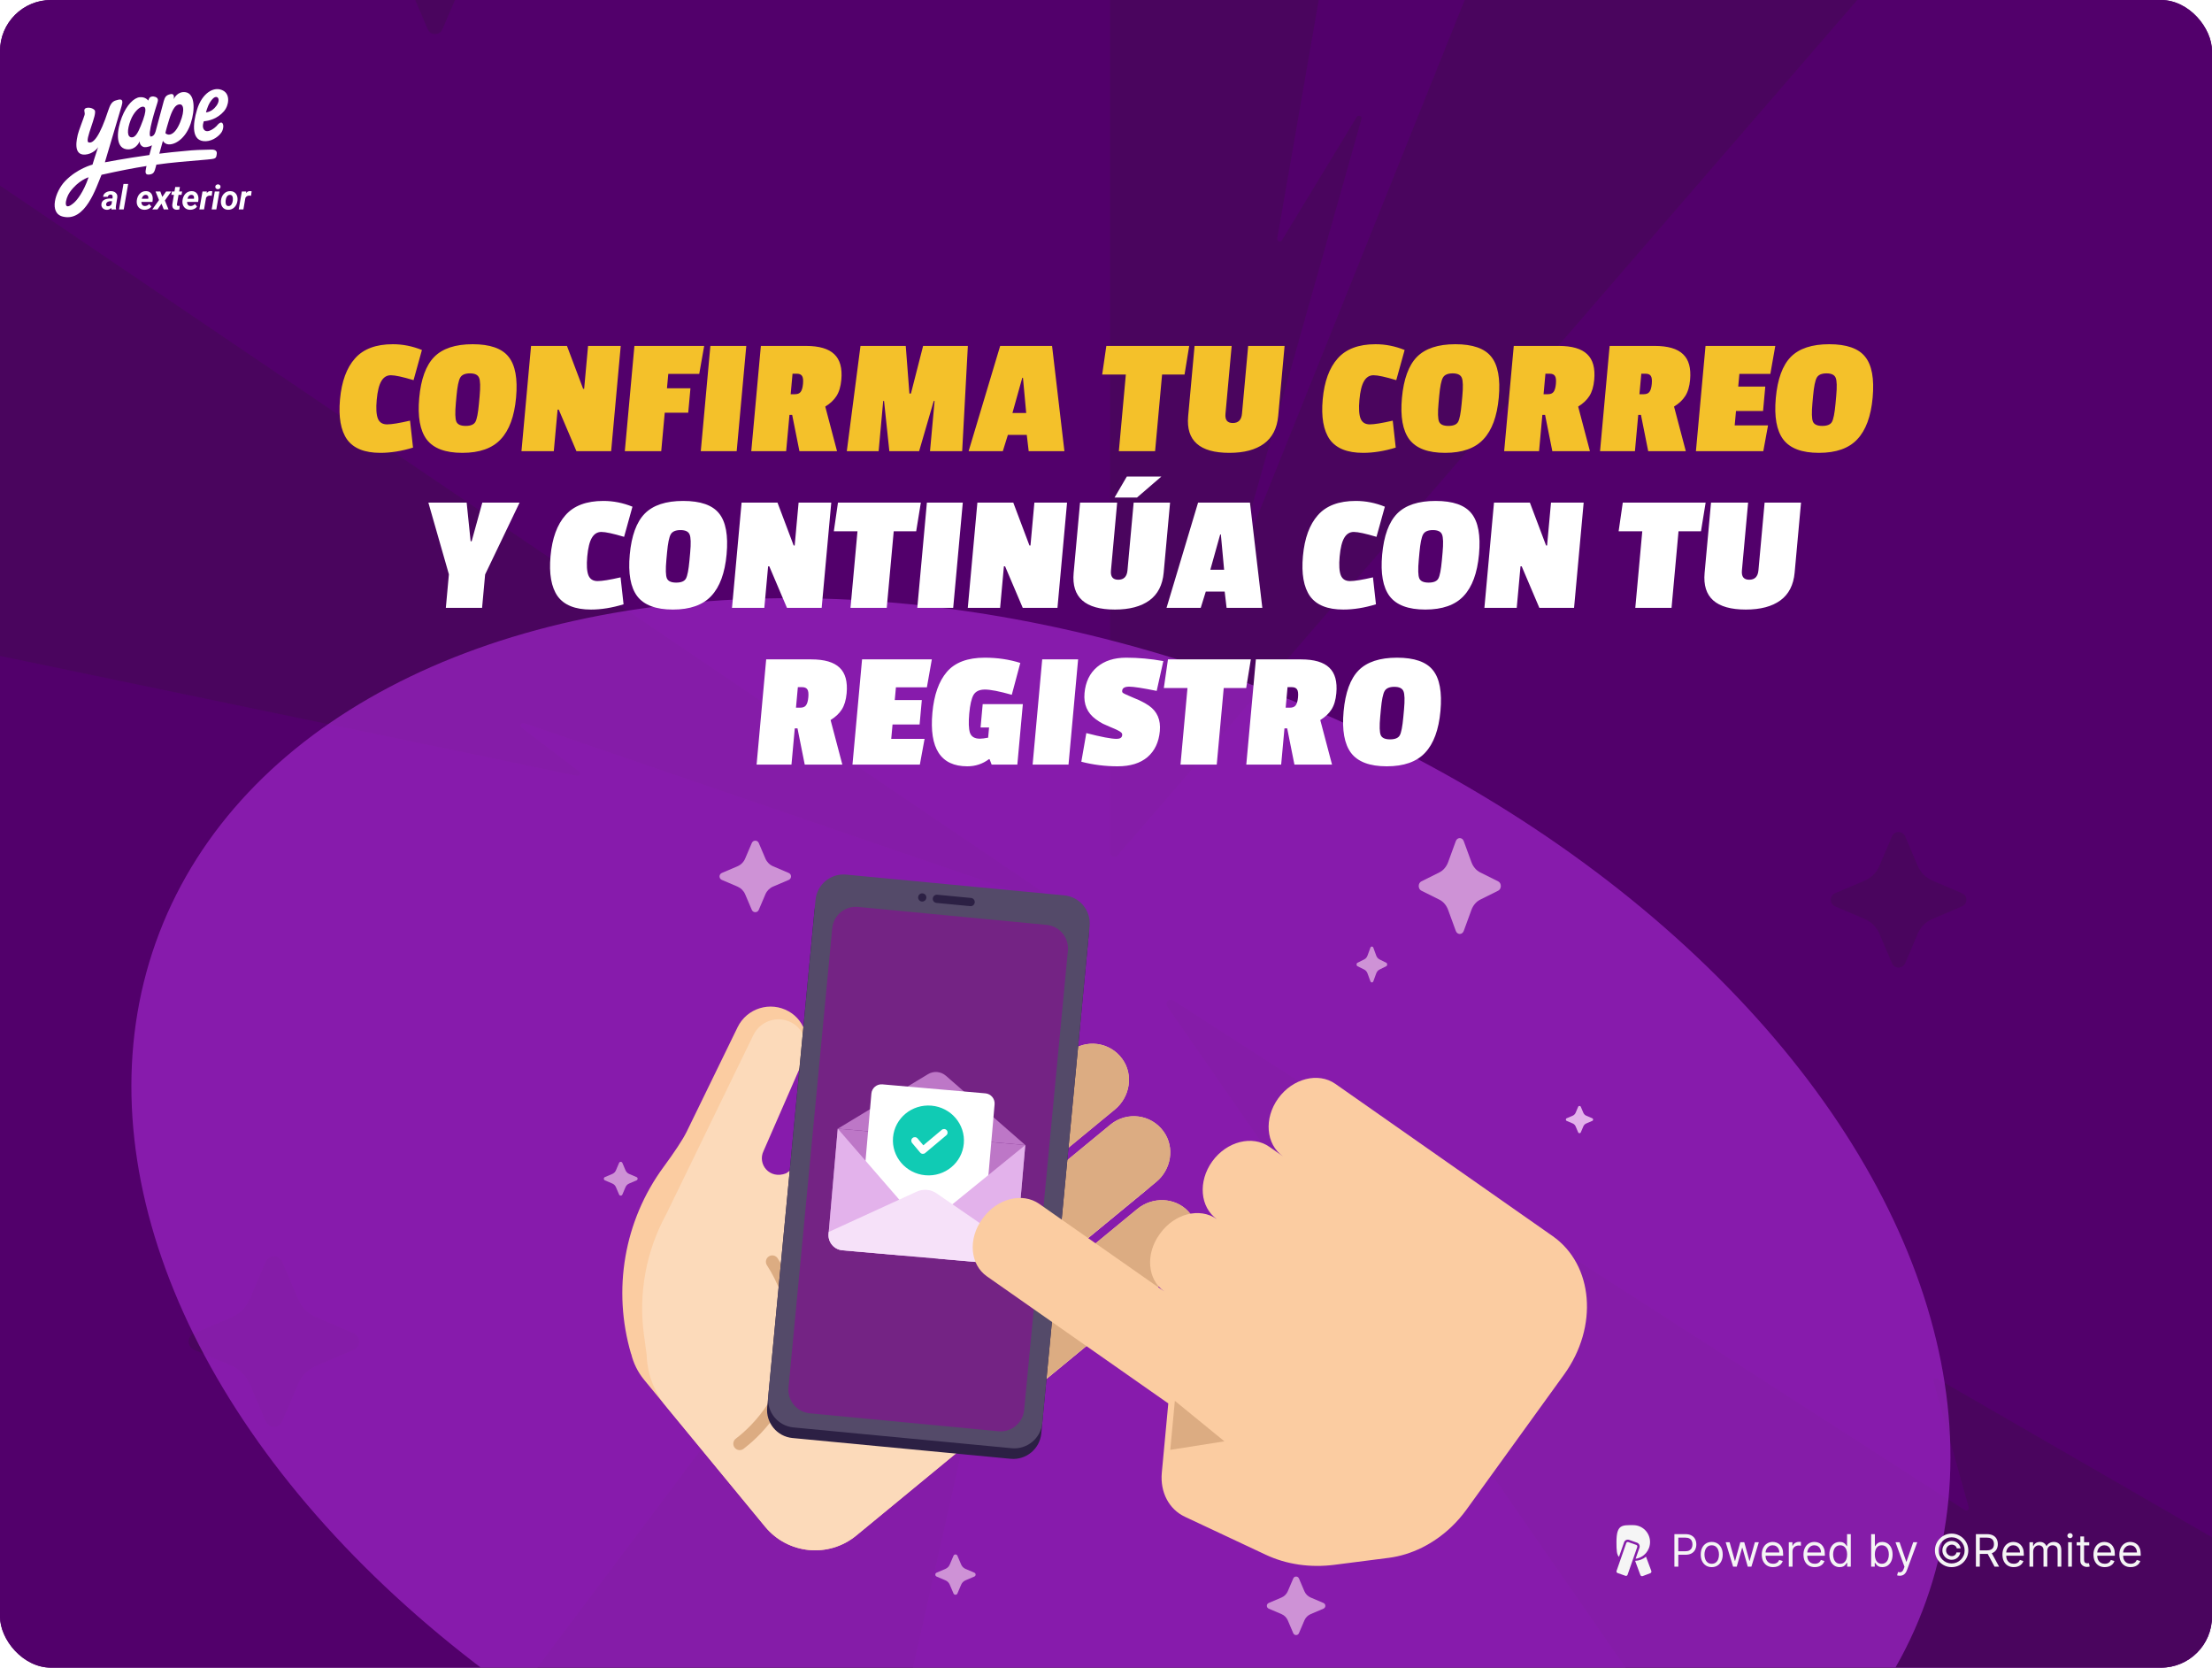 <svg width="520" height="392" viewBox="0 0 520 392" fill="none" xmlns="http://www.w3.org/2000/svg">
<g clip-path="url(#clip0_1097_29179)">
<rect width="520" height="392" rx="12" fill="#52006B"/>
<g clip-path="url(#clip1_1097_29179)">
<rect width="520" height="520" transform="translate(0 -64)" fill="#52006B"/>
<g opacity="0.4">
<path fill-rule="evenodd" clip-rule="evenodd" d="M107.349 -18.6C108.082 -16.89 109.452 -15.528 111.168 -14.799C113.357 -13.869 116.486 -12.539 118.981 -11.479C120.506 -10.831 120.503 -8.683 118.981 -8.034L111.168 -4.714C109.45 -3.985 108.082 -2.624 107.349 -0.913C106.416 1.267 105.079 4.381 104.014 6.865C103.363 8.383 101.205 8.383 100.554 6.865C99.489 4.381 98.153 1.267 97.219 -0.913C96.487 -2.624 95.116 -3.985 93.4 -4.714C91.211 -5.644 88.082 -6.974 85.587 -8.034C84.062 -8.683 84.062 -10.831 85.587 -11.479C88.082 -12.539 91.211 -13.869 93.4 -14.799C95.118 -15.528 96.487 -16.892 97.219 -18.6C98.153 -20.78 99.489 -23.894 100.554 -26.378C101.205 -27.896 103.363 -27.896 104.014 -26.378C105.079 -23.894 106.416 -20.78 107.349 -18.6Z" fill="#3F0D4A"/>
<path fill-rule="evenodd" clip-rule="evenodd" d="M450.844 203.571C451.498 205.106 452.723 206.328 454.255 206.982C456.211 207.816 459.005 209.01 461.234 209.96C462.596 210.542 462.593 212.47 461.234 213.051L454.255 216.03C452.72 216.684 451.498 217.906 450.844 219.441C450.01 221.396 448.816 224.19 447.865 226.419C447.284 227.781 445.356 227.781 444.775 226.419C443.824 224.19 442.63 221.396 441.796 219.441C441.142 217.906 439.917 216.684 438.385 216.03C436.429 215.196 433.635 214.002 431.406 213.051C430.044 212.47 430.044 210.542 431.406 209.96C433.635 209.01 436.429 207.816 438.385 206.982C439.92 206.328 441.142 205.103 441.796 203.571C442.63 201.615 443.824 198.821 444.775 196.593C445.356 195.231 447.284 195.231 447.865 196.593C448.816 198.821 450.01 201.615 450.844 203.571Z" fill="#3F0D4A"/>
<path fill-rule="evenodd" clip-rule="evenodd" d="M70.088 305.357C70.911 307.288 72.451 308.825 74.379 309.648C76.839 310.697 80.355 312.199 83.159 313.395C84.872 314.127 84.869 316.552 83.159 317.284L74.379 321.031C72.448 321.854 70.911 323.391 70.088 325.322C69.039 327.782 67.537 331.297 66.341 334.101C65.609 335.815 63.184 335.815 62.452 334.101C61.256 331.297 59.754 327.782 58.704 325.322C57.882 323.391 56.341 321.854 54.413 321.031C51.953 319.982 48.438 318.48 45.634 317.284C43.92 316.552 43.92 314.127 45.634 313.395C48.438 312.199 51.953 310.697 54.413 309.648C56.344 308.825 57.882 307.285 58.704 305.357C59.754 302.897 61.256 299.382 62.452 296.578C63.184 294.864 65.609 294.864 66.341 296.578C67.537 299.382 69.039 302.897 70.088 305.357Z" fill="#3F0D4A"/>
<path fill-rule="evenodd" clip-rule="evenodd" d="M190.67 84.788C190.944 85.428 191.456 85.937 192.097 86.209C192.916 86.557 194.085 87.054 195.017 87.45C195.587 87.692 195.586 88.495 195.017 88.737L192.097 89.978C191.455 90.251 190.944 90.76 190.67 91.399C190.321 92.213 189.822 93.377 189.424 94.306C189.18 94.873 188.374 94.873 188.13 94.306C187.733 93.377 187.233 92.213 186.884 91.399C186.61 90.76 186.098 90.251 185.457 89.978C184.639 89.631 183.469 89.134 182.537 88.737C181.967 88.495 181.967 87.692 182.537 87.45C183.469 87.054 184.639 86.557 185.457 86.209C186.099 85.937 186.61 85.427 186.884 84.788C187.233 83.974 187.733 82.81 188.13 81.882C188.374 81.314 189.18 81.314 189.424 81.882C189.822 82.81 190.321 83.974 190.67 84.788Z" fill="#3F0D4A"/>
<path fill-rule="evenodd" clip-rule="evenodd" d="M310.952 358.765C311.226 359.404 311.738 359.913 312.38 360.185C313.198 360.533 314.367 361.03 315.3 361.426C315.87 361.668 315.869 362.471 315.3 362.714L312.38 363.954C311.737 364.227 311.226 364.736 310.952 365.375C310.603 366.19 310.104 367.353 309.706 368.282C309.463 368.849 308.656 368.849 308.413 368.282C308.015 367.353 307.515 366.19 307.166 365.375C306.893 364.736 306.38 364.227 305.739 363.954C304.921 363.607 303.752 363.11 302.819 362.714C302.249 362.471 302.249 361.668 302.819 361.426C303.752 361.03 304.921 360.533 305.739 360.185C306.381 359.913 306.893 359.403 307.166 358.765C307.515 357.95 308.015 356.786 308.413 355.858C308.656 355.291 309.463 355.291 309.706 355.858C310.104 356.786 310.603 357.95 310.952 358.765Z" fill="#3F0D4A"/>
<path d="M28.245 522.486L249.548 227.933C250.215 227.064 251.59 227.691 251.347 228.762L185.091 523.315C184.99 523.779 184.566 524.103 184.101 524.103H29.053C28.225 524.103 27.739 523.153 28.245 522.466V522.486Z" fill="#3F0D4A"/>
<path d="M260.968 -86.63V200.384C260.968 201.313 262.14 201.758 262.746 201.051L511.518 -86.63H379.108L293.328 126.993C293.045 127.701 291.973 127.337 292.175 126.609L320.048 27.994C320.25 27.306 319.32 26.902 318.936 27.509L301.372 56.453C301.028 57.019 300.139 56.695 300.26 56.028L325.081 -86.63H260.968Z" fill="#3F0D4A"/>
<path d="M-17.333 31.874L245.183 209.681C246.153 210.348 245.405 211.864 244.294 211.48L123.182 169.984C122.535 169.762 122.071 170.631 122.616 171.035L136.118 181.303C136.623 181.687 136.259 182.516 135.633 182.374L-17.333 150.581V31.874Z" fill="#3F0D4A"/>
<path d="M274.389 236.584L429.76 460.677H537.815V371.642L455.41 324.062C454.945 323.8 454.379 324.224 454.52 324.75L462.807 354.3C462.949 354.846 462.363 355.27 461.898 354.967L275.764 235.129C274.834 234.522 273.763 235.654 274.389 236.564V236.584Z" fill="#3F0D4A"/>
</g>
</g>
<g style="mix-blend-mode:screen" opacity="0.7" filter="url(#filter0_f_1097_29179)">
<ellipse cx="244.702" cy="298.915" rx="222.028" ry="146.56" transform="rotate(21.03 244.702 298.915)" fill="#9E26C8"/>
</g>
<g filter="url(#filter1_d_1097_29179)">
<path d="M88.558 89.806C88.374 91.824 88.467 93.298 88.835 94.228C89.206 95.131 89.925 95.582 90.992 95.582C92.058 95.582 93.859 95.29 96.392 94.706L97.094 101.04C94.406 101.863 91.848 102.274 89.422 102.274C85.715 102.274 83.104 101.225 81.589 99.127C80.102 97.003 79.549 93.856 79.929 89.687C80.312 85.491 81.484 82.291 83.445 80.087C85.408 77.856 88.377 76.74 92.35 76.74C94.67 76.74 96.949 77.192 99.186 78.095L97.22 85.185C94.65 84.415 92.872 84.03 91.885 84.03C90.925 84.03 90.176 84.495 89.638 85.424C89.102 86.327 88.743 87.788 88.558 89.806ZM98.552 89.368C98.957 84.933 100.13 81.72 102.071 79.728C104.039 77.736 107.05 76.74 111.104 76.74C115.184 76.74 118.001 77.723 119.555 79.688C121.136 81.653 121.724 84.853 121.319 89.288C120.918 93.697 119.713 96.963 117.706 99.088C115.726 101.212 112.722 102.274 108.695 102.274C104.695 102.274 101.898 101.225 100.302 99.127C98.734 97.029 98.15 93.776 98.552 89.368ZM112.624 84.628C112.341 83.937 111.626 83.592 110.479 83.592C109.332 83.592 108.569 83.924 108.188 84.588C107.808 85.252 107.518 86.672 107.319 88.85L107.16 90.603C106.956 92.834 106.998 94.281 107.284 94.945C107.57 95.609 108.3 95.941 109.473 95.941C110.646 95.941 111.409 95.622 111.76 94.985C112.112 94.347 112.388 92.927 112.589 90.722L112.756 88.89C112.954 86.712 112.911 85.291 112.624 84.628ZM143.667 101.876H135.507L131.357 92.117H131.077L130.187 101.876H122.587L124.842 77.139H133.282L137.083 87.217H137.323L138.242 77.139H145.922L143.667 101.876ZM164.38 83.711H157.1L156.791 87.097H162.311L161.788 92.834H156.268L155.444 101.876H146.884L149.139 77.139H165.539L164.38 83.711ZM173.181 101.876H164.741L166.996 77.139H175.436L173.181 101.876ZM197.779 85.106C197.634 86.699 197.251 87.974 196.631 88.93C196.039 89.859 195.164 90.683 194.005 91.4L196.77 101.876H187.93L186.227 93.351H185.587L184.81 101.876H176.61L178.866 77.139H189.466C192.559 77.139 194.78 77.789 196.128 79.091C197.478 80.365 198.029 82.37 197.779 85.106ZM186.871 88.492C187.484 88.492 187.926 88.319 188.198 87.974C188.498 87.602 188.69 86.965 188.772 86.062C188.854 85.159 188.778 84.535 188.543 84.189C188.308 83.844 187.91 83.672 187.35 83.672H186.31L185.871 88.492H186.871ZM226.189 101.876H218.629L219.704 90.085H219.504L216.069 101.876H209.069L207.824 90.085H207.624L206.549 101.876H199.069L202.285 77.139H212.925L213.784 88.332H214.144L217.005 77.139H227.525L226.189 101.876ZM250.225 101.876H241.825L241.374 98.052H236.934L235.745 101.876H227.705L235.121 77.139H247.321L250.225 101.876ZM241.243 92.913L240.478 84.628H240.318L238.003 92.913H241.243ZM278.463 83.871H273.183L271.542 101.876H263.022L264.663 83.871H259.103L260.077 77.139H279.557L278.463 83.871ZM288.084 93.112C287.953 94.546 288.528 95.263 289.808 95.263C291.115 95.263 291.835 94.533 291.968 93.073L293.421 77.139H301.981L300.481 93.59C300.214 96.512 299.096 98.689 297.125 100.123C295.154 101.557 292.449 102.274 289.009 102.274C282.022 102.274 278.79 99.406 279.313 93.67L280.821 77.139H289.541L288.084 93.112ZM319.574 89.806C319.39 91.824 319.482 93.298 319.851 94.228C320.222 95.131 320.941 95.582 322.007 95.582C323.074 95.582 324.874 95.29 327.407 94.706L328.11 101.04C325.421 101.863 322.864 102.274 320.437 102.274C316.731 102.274 314.12 101.225 312.604 99.127C311.118 97.003 310.565 93.856 310.945 89.687C311.328 85.491 312.499 82.291 314.46 80.087C316.424 77.856 319.392 76.74 323.366 76.74C325.686 76.74 327.964 77.192 330.202 78.095L328.235 85.185C325.666 84.415 323.887 84.03 322.901 84.03C321.941 84.03 321.192 84.495 320.654 85.424C320.118 86.327 319.758 87.788 319.574 89.806ZM329.568 89.368C329.972 84.933 331.145 81.72 333.087 79.728C335.055 77.736 338.066 76.74 342.119 76.74C346.199 76.74 349.016 77.723 350.57 79.688C352.151 81.653 352.739 84.853 352.335 89.288C351.933 93.697 350.729 96.963 348.722 99.088C346.741 101.212 343.738 102.274 339.711 102.274C335.711 102.274 332.913 101.225 331.318 99.127C329.749 97.029 329.166 93.776 329.568 89.368ZM343.64 84.628C343.356 83.937 342.641 83.592 341.495 83.592C340.348 83.592 339.584 83.924 339.204 84.588C338.823 85.252 338.534 86.672 338.335 88.85L338.175 90.603C337.972 92.834 338.013 94.281 338.299 94.945C338.585 95.609 339.315 95.941 340.489 95.941C341.662 95.941 342.424 95.622 342.776 94.985C343.127 94.347 343.403 92.927 343.604 90.722L343.771 88.89C343.97 86.712 343.926 85.291 343.64 84.628ZM374.771 85.106C374.626 86.699 374.243 87.974 373.623 88.93C373.031 89.859 372.156 90.683 370.998 91.4L373.762 101.876H364.922L363.22 93.351H362.58L361.802 101.876H353.602L355.858 77.139H366.458C369.551 77.139 371.772 77.789 373.12 79.091C374.47 80.365 375.021 82.37 374.771 85.106ZM363.863 88.492C364.476 88.492 364.918 88.319 365.19 87.974C365.491 87.602 365.682 86.965 365.764 86.062C365.847 85.159 365.77 84.535 365.535 84.189C365.3 83.844 364.902 83.672 364.342 83.672H363.302L362.863 88.492H363.863ZM397.311 85.106C397.165 86.699 396.782 87.974 396.162 88.93C395.57 89.859 394.695 90.683 393.537 91.4L396.301 101.876H387.461L385.759 93.351H385.119L384.341 101.876H376.141L378.397 77.139H388.997C392.09 77.139 394.311 77.789 395.659 79.091C397.009 80.365 397.56 82.37 397.311 85.106ZM386.402 88.492C387.015 88.492 387.458 88.319 387.729 87.974C388.03 87.602 388.221 86.965 388.303 86.062C388.386 85.159 388.309 84.535 388.074 84.189C387.839 83.844 387.441 83.672 386.881 83.672H385.841L385.402 88.492H386.402ZM414.52 101.876H398.68L400.936 77.139H417.336L416.177 83.711H408.897L408.624 86.699H414.984L414.461 92.435H408.101L407.793 95.821H415.633L414.52 101.876ZM417.458 89.368C417.863 84.933 419.036 81.72 420.977 79.728C422.946 77.736 425.957 76.74 430.01 76.74C434.09 76.74 436.907 77.723 438.461 79.688C440.042 81.653 440.63 84.853 440.226 89.288C439.824 93.697 438.619 96.963 436.612 99.088C434.632 101.212 431.628 102.274 427.602 102.274C423.602 102.274 420.804 101.225 419.209 99.127C417.64 97.029 417.056 93.776 417.458 89.368ZM431.531 84.628C431.247 83.937 430.532 83.592 429.385 83.592C428.238 83.592 427.475 83.924 427.094 84.588C426.714 85.252 426.424 86.672 426.226 88.85L426.066 90.603C425.862 92.834 425.904 94.281 426.19 94.945C426.476 95.609 427.206 95.941 428.379 95.941C429.552 95.941 430.315 95.622 430.666 94.985C431.018 94.347 431.294 92.927 431.495 90.722L431.662 88.89C431.861 86.712 431.817 85.291 431.531 84.628Z" fill="#F4C12A"/>
</g>
<g filter="url(#filter2_d_1097_29179)">
<path d="M122.143 113.986L114.043 130.876L113.328 138.723H104.808L105.527 130.836L100.703 113.986H109.703L110.635 123.068H110.875L113.383 113.986H122.143ZM138.051 126.653C137.867 128.672 137.959 130.145 138.328 131.075C138.699 131.978 139.417 132.429 140.484 132.429C141.551 132.429 143.351 132.137 145.884 131.553L146.586 137.887C143.898 138.71 141.34 139.122 138.914 139.122C135.207 139.122 132.596 138.073 131.081 135.975C129.594 133.85 129.041 130.703 129.422 126.534C129.804 122.338 130.976 119.138 132.937 116.934C134.9 114.703 137.869 113.588 141.842 113.588C144.162 113.588 146.441 114.039 148.679 114.942L146.712 122.032C144.142 121.262 142.364 120.877 141.377 120.877C140.417 120.877 139.668 121.342 139.13 122.271C138.595 123.174 138.235 124.635 138.051 126.653ZM148.044 126.215C148.449 121.78 149.622 118.567 151.563 116.575C153.532 114.583 156.542 113.588 160.596 113.588C164.676 113.588 167.493 114.57 169.047 116.535C170.628 118.5 171.216 121.701 170.812 126.135C170.41 130.544 169.205 133.81 167.198 135.935C165.218 138.059 162.214 139.122 158.188 139.122C154.188 139.122 151.39 138.073 149.794 135.975C148.226 133.877 147.642 130.623 148.044 126.215ZM162.117 121.475C161.833 120.784 161.118 120.439 159.971 120.439C158.824 120.439 158.061 120.771 157.68 121.435C157.3 122.099 157.01 123.52 156.812 125.697L156.652 127.45C156.448 129.681 156.49 131.128 156.776 131.792C157.062 132.456 157.792 132.788 158.965 132.788C160.138 132.788 160.901 132.469 161.252 131.832C161.604 131.194 161.88 129.774 162.081 127.569L162.248 125.737C162.447 123.559 162.403 122.139 162.117 121.475ZM193.159 138.723H184.999L180.849 128.964H180.569L179.679 138.723H172.079L174.335 113.986H182.775L186.576 124.064H186.816L187.735 113.986H195.415L193.159 138.723ZM215.378 120.718H210.098L208.456 138.723H199.936L201.578 120.718H196.018L196.991 113.986H216.471L215.378 120.718ZM224.079 138.723H215.639L217.895 113.986H226.335L224.079 138.723ZM248.589 138.723H240.429L236.278 128.964H235.998L235.109 138.723H227.509L229.764 113.986H238.204L242.005 124.064H242.245L243.164 113.986H250.844L248.589 138.723ZM261.165 129.96C261.034 131.394 261.608 132.111 262.888 132.111C264.195 132.111 264.915 131.38 265.048 129.92L266.501 113.986H275.061L273.561 130.438C273.295 133.359 272.176 135.536 270.205 136.97C268.234 138.405 265.529 139.122 262.089 139.122C255.102 139.122 251.871 136.253 252.394 130.517L253.901 113.986H262.621L261.165 129.96ZM273.02 107.851L267.29 112.791H262.01L264.9 107.851H273.02ZM296.749 138.723H288.349L287.898 134.899H283.458L282.269 138.723H274.229L281.645 113.986H293.845L296.749 138.723ZM287.766 129.76L287.002 121.475H286.842L284.526 129.76H287.766ZM314.926 126.653C314.742 128.672 314.834 130.145 315.203 131.075C315.574 131.978 316.292 132.429 317.359 132.429C318.426 132.429 320.226 132.137 322.759 131.553L323.461 137.887C320.773 138.71 318.215 139.122 315.789 139.122C312.082 139.122 309.471 138.073 307.956 135.975C306.469 133.85 305.916 130.703 306.297 126.534C306.679 122.338 307.851 119.138 309.812 116.934C311.775 114.703 314.744 113.588 318.717 113.588C321.037 113.588 323.316 114.039 325.554 114.942L323.587 122.032C321.017 121.262 319.239 120.877 318.252 120.877C317.292 120.877 316.543 121.342 316.005 122.271C315.47 123.174 315.11 124.635 314.926 126.653ZM324.919 126.215C325.324 121.78 326.497 118.567 328.438 116.575C330.407 114.583 333.417 113.588 337.471 113.588C341.551 113.588 344.368 114.57 345.922 116.535C347.503 118.5 348.091 121.701 347.687 126.135C347.285 130.544 346.08 133.81 344.073 135.935C342.093 138.059 339.089 139.122 335.063 139.122C331.063 139.122 328.265 138.073 326.669 135.975C325.101 133.877 324.517 130.623 324.919 126.215ZM338.992 121.475C338.708 120.784 337.993 120.439 336.846 120.439C335.699 120.439 334.936 120.771 334.555 121.435C334.175 122.099 333.885 123.52 333.687 125.697L333.527 127.45C333.323 129.681 333.365 131.128 333.651 131.792C333.937 132.456 334.667 132.788 335.84 132.788C337.013 132.788 337.776 132.469 338.127 131.832C338.479 131.194 338.755 129.774 338.956 127.569L339.123 125.737C339.322 123.559 339.278 122.139 338.992 121.475ZM370.034 138.723H361.874L357.724 128.964H357.444L356.554 138.723H348.954L351.21 113.986H359.65L363.451 124.064H363.691L364.61 113.986H372.29L370.034 138.723ZM399.87 120.718H394.59L392.948 138.723H384.428L386.07 120.718H380.51L381.484 113.986H400.964L399.87 120.718ZM409.49 129.96C409.36 131.394 409.934 132.111 411.214 132.111C412.521 132.111 413.241 131.38 413.374 129.92L414.827 113.986H423.387L421.887 130.438C421.621 133.359 420.502 135.536 418.531 136.97C416.56 138.405 413.855 139.122 410.415 139.122C403.428 139.122 400.197 136.253 400.72 130.517L402.227 113.986H410.947L409.49 129.96ZM199.029 158.8C198.884 160.393 198.501 161.668 197.88 162.624C197.289 163.554 196.414 164.377 195.255 165.094L198.02 175.57H189.18L187.477 167.046H186.837L186.06 175.57H177.86L180.115 150.833H190.715C193.809 150.833 196.029 151.484 197.377 152.785C198.728 154.06 199.278 156.065 199.029 158.8ZM188.12 162.186C188.733 162.186 189.176 162.013 189.447 161.668C189.748 161.296 189.939 160.659 190.022 159.756C190.104 158.853 190.028 158.229 189.792 157.884C189.557 157.539 189.16 157.366 188.6 157.366H187.56L187.12 162.186H188.12ZM216.239 175.57H200.399L202.654 150.833H219.054L217.895 157.406H210.615L210.343 160.393H216.703L216.18 166.13H209.82L209.511 169.515H217.351L216.239 175.57ZM230.352 169.476C230.832 169.476 231.479 169.396 232.294 169.237L232.512 166.847H230.512L231.013 161.349H240.453L239.156 175.57H233.116L232.632 174.296H232.472C230.984 175.411 229.293 175.969 227.4 175.969C221.16 175.969 218.422 171.773 219.188 163.381C219.57 159.185 220.702 155.985 222.583 153.781C224.493 151.55 227.462 150.435 231.488 150.435C234.475 150.435 237.264 150.846 239.856 151.67L237.853 159.158C234.941 158.335 232.832 157.924 231.525 157.924C230.245 157.924 229.353 158.348 228.849 159.198C228.372 160.048 228.04 161.495 227.853 163.54C227.667 165.585 227.717 167.086 228.003 168.042C228.316 168.998 229.099 169.476 230.352 169.476ZM251.188 175.57H242.748L245.004 150.833H253.444L251.188 175.57ZM254.95 158.76C255.19 156.131 256.176 154.086 257.91 152.626C259.643 151.165 261.923 150.435 264.749 150.435C267.603 150.435 270.512 150.7 273.477 151.231L271.918 158.242C268.645 157.578 266.488 157.246 265.448 157.246C264.408 157.246 263.859 157.565 263.801 158.202C263.779 158.441 263.844 158.614 263.994 158.72C264.147 158.8 264.261 158.866 264.336 158.919C264.411 158.973 264.552 159.039 264.758 159.119C264.99 159.198 265.17 159.278 265.296 159.358C265.451 159.411 265.913 159.61 266.681 159.955C267.479 160.274 268.068 160.539 268.449 160.752C268.858 160.938 269.403 161.256 270.081 161.708C272.038 163.062 272.896 165.054 272.657 167.683C272.417 170.312 271.444 172.357 269.737 173.818C268.033 175.252 265.701 175.969 262.741 175.969C259.808 175.969 256.961 175.61 254.199 174.893L255.373 168.161C258.864 169.064 261.236 169.515 262.49 169.515C263.316 169.515 263.756 169.223 263.809 168.639C263.834 168.374 263.746 168.161 263.548 168.002C263.375 167.842 263.098 167.67 262.715 167.484C262.358 167.298 261.82 167.059 261.1 166.767C260.383 166.448 259.78 166.183 259.293 165.97C258.808 165.731 258.241 165.373 257.591 164.895C255.591 163.434 254.711 161.389 254.95 158.76ZM292.955 157.565H287.675L286.033 175.57H277.513L279.155 157.565H273.595L274.569 150.833H294.049L292.955 157.565ZM314.146 158.8C314.001 160.393 313.618 161.668 312.997 162.624C312.406 163.554 311.531 164.377 310.372 165.094L313.137 175.57H304.297L302.594 167.046H301.954L301.177 175.57H292.977L295.232 150.833H305.832C308.926 150.833 311.146 151.484 312.494 152.785C313.845 154.06 314.395 156.065 314.146 158.8ZM303.237 162.186C303.851 162.186 304.293 162.013 304.565 161.668C304.865 161.296 305.057 160.659 305.139 159.756C305.221 158.853 305.145 158.229 304.91 157.884C304.674 157.539 304.277 157.366 303.717 157.366H302.677L302.237 162.186H303.237ZM315.856 163.062C316.261 158.627 317.434 155.414 319.375 153.422C321.344 151.431 324.355 150.435 328.408 150.435C332.488 150.435 335.305 151.417 336.859 153.382C338.44 155.348 339.028 158.548 338.624 162.983C338.222 167.391 337.017 170.657 335.01 172.782C333.03 174.906 330.026 175.969 326 175.969C322 175.969 319.202 174.92 317.607 172.822C316.038 170.724 315.454 167.471 315.856 163.062ZM329.929 158.322C329.645 157.631 328.93 157.286 327.783 157.286C326.636 157.286 325.873 157.618 325.492 158.282C325.112 158.946 324.822 160.367 324.624 162.544L324.464 164.297C324.26 166.528 324.302 167.975 324.588 168.639C324.874 169.303 325.604 169.635 326.777 169.635C327.95 169.635 328.713 169.316 329.064 168.679C329.416 168.042 329.692 166.621 329.893 164.417L330.06 162.584C330.259 160.407 330.215 158.986 329.929 158.322Z" fill="white"/>
</g>
<path d="M278.545 297.311L237.006 331.527L201.286 360.948C194.807 366.284 185.214 365.355 179.866 358.876L151.398 324.309C149.898 322.475 148.905 320.403 148.385 318.251L148.364 318.27C143.926 303.231 146.701 286.948 155.982 274.32C158.424 270.995 160.469 267.972 161.45 265.967L173.396 241.454C175.569 236.999 181.067 235.257 185.443 237.75C189.429 240.024 190.792 245.152 188.778 249.287L178.912 269.494C177.672 272.058 178.793 275.142 181.406 276.294C183.139 277.064 185.162 276.786 186.623 275.582L188.356 274.149L233.779 236.736C237.605 233.591 243.323 234.282 246.266 238.368C248.949 242.093 248.057 247.319 244.515 250.244L207.493 280.735C207.243 280.945 207.114 281.245 207.114 281.544C207.114 281.774 207.194 282.006 207.356 282.195C207.716 282.635 208.367 282.697 208.807 282.336L251.345 247.298C255.172 244.153 260.899 244.844 263.833 248.93C266.525 252.655 265.626 257.881 262.081 260.806L219.773 295.654C219.522 295.856 219.403 296.156 219.403 296.446C219.403 296.675 219.473 296.917 219.632 297.106C220.002 297.546 220.653 297.617 221.093 297.247L261.048 264.342C264.875 261.197 270.602 261.888 273.536 265.974C276.228 269.699 275.339 274.925 271.785 277.84L232.058 310.565C231.618 310.926 231.557 311.586 231.918 312.026C232.278 312.466 232.938 312.527 233.378 312.167L267.344 284.188C270.889 281.263 276.185 281.395 279.33 284.738C282.774 288.415 282.365 294.16 278.539 297.305L278.545 297.311Z" fill="#FBCCA1"/>
<path d="M275.955 290.129C273.437 287.253 268.99 287.097 266.038 289.527L233.161 316.604C232.161 317.426 230.688 317.505 229.689 316.68C228.347 315.568 228.402 313.584 229.677 312.533L269.403 279.811C272.355 277.382 273.055 272.984 270.714 269.961C268.291 266.835 263.783 266.346 260.751 268.843L220.967 301.61C219.821 302.555 218.085 302.542 217.082 301.448C216.013 300.281 216.15 298.469 217.361 297.475L257.992 264.011C260.944 261.581 261.644 257.187 259.303 254.164C256.879 251.038 252.371 250.549 249.34 253.046L208.492 286.69C207.437 287.558 205.854 287.592 204.886 286.629C203.773 285.523 203.88 283.729 205.06 282.757L242.042 252.297C244.994 249.867 245.694 245.473 243.353 242.45C240.929 239.324 236.422 238.835 233.39 241.332L184.807 275.799C180.877 277.33 178.01 273.601 179.492 270.566L188.783 249.29C190.357 246.06 189.241 242.032 186.063 240.36C182.772 238.63 178.728 239.972 177.109 243.291L156.602 285.447C151.883 294.086 150.056 304.009 151.379 313.765L152 318.327L152.012 318.318C152.116 322.643 153.595 326.964 156.556 330.558L179.877 358.873C185.22 365.361 194.81 366.287 201.298 360.945L230.337 337.028L275.142 300.122C278.174 297.625 278.559 293.105 275.955 290.129Z" fill="#FCDABA"/>
<path d="M172.73 340.316C172.714 340.298 172.702 340.282 172.687 340.264C172.189 339.601 172.323 338.66 172.983 338.162C175.523 336.251 183.909 329.079 185.131 316.922C186.048 307.802 182.494 300.782 180.293 297.411C179.841 296.718 180.037 295.786 180.73 295.333C181.427 294.881 182.35 295.076 182.809 295.77C185.226 299.474 189.129 307.188 188.12 317.224C186.775 330.595 177.577 338.467 174.789 340.564C174.145 341.05 173.237 340.936 172.73 340.319V340.316Z" fill="#DCAC82"/>
<path d="M200.586 283.106C200.078 282.491 200.14 281.581 200.736 281.04C201.35 280.483 202.3 280.529 202.856 281.144C208.269 287.112 213.654 293.347 218.864 299.676L219.039 299.887C224.173 306.127 229.188 312.524 233.949 318.893C234.444 319.556 234.31 320.497 233.644 320.995C232.981 321.49 232.061 321.377 231.541 320.69C226.81 314.357 221.823 308.001 216.719 301.794L216.548 301.586C211.365 295.293 206.013 289.099 200.635 283.164C200.619 283.145 200.601 283.127 200.586 283.109V283.106Z" fill="#DCAC82"/>
<path d="M278.551 297.311L237.012 331.527L188.365 274.149L233.788 236.736C237.614 233.591 243.332 234.282 246.275 238.368C248.959 242.093 248.066 247.319 244.524 250.244L207.503 280.735C207.252 280.945 207.124 281.245 207.124 281.544C207.124 281.774 207.203 282.006 207.365 282.195C207.726 282.635 208.377 282.697 208.817 282.336L251.355 247.298C255.181 244.153 260.908 244.844 263.842 248.93C266.534 252.655 265.636 257.881 262.091 260.806L219.782 295.654C219.531 295.856 219.412 296.156 219.412 296.446C219.412 296.675 219.483 296.917 219.641 297.106C220.011 297.546 220.662 297.617 221.102 297.247L261.058 264.342C264.884 261.197 270.611 261.888 273.545 265.974C276.238 269.699 275.348 274.925 271.794 277.84L232.068 310.565C231.627 310.926 231.566 311.586 231.927 312.026C232.288 312.466 232.948 312.527 233.388 312.167L267.353 284.188C270.898 281.263 276.195 281.395 279.339 284.738C282.784 288.415 282.374 294.16 278.548 297.305L278.551 297.311Z" fill="#DCAC82"/>
<path d="M191.471 214.028L180.35 330.812C180.003 334.448 182.67 337.676 186.306 338.022L237.576 342.905C241.212 343.251 244.44 340.584 244.786 336.948L255.908 220.165C256.254 216.529 253.587 213.301 249.951 212.954L198.682 208.072C195.046 207.726 191.817 210.392 191.471 214.028Z" fill="#2C2044"/>
<path d="M191.712 211.54L180.591 328.324C180.245 331.96 182.911 335.188 186.547 335.534L237.817 340.417C241.453 340.763 244.681 338.096 245.028 334.46L256.149 217.677C256.495 214.041 253.829 210.813 250.193 210.466L198.923 205.584C195.287 205.238 192.059 207.904 191.712 211.54Z" fill="#544A69"/>
<path d="M185.363 326.146L195.644 218.191C195.935 215.137 198.651 212.89 201.708 213.181L246.032 217.402C249.087 217.693 251.333 220.409 251.042 223.467L240.761 331.421C240.47 334.476 237.754 336.722 234.697 336.431L190.373 332.21C187.318 331.919 185.072 329.203 185.363 326.146Z" fill="#742384"/>
<path fill-rule="evenodd" clip-rule="evenodd" d="M228.271 211.073L220.334 210.318C219.803 210.266 219.332 210.657 219.28 211.189C219.228 211.721 219.619 212.192 220.151 212.243L228.088 212.998C228.619 213.05 229.09 212.659 229.142 212.127C229.194 211.596 228.803 211.125 228.271 211.073Z" fill="#2C2044"/>
<path fill-rule="evenodd" clip-rule="evenodd" d="M216.891 209.991C216.359 209.939 215.889 210.331 215.837 210.862C215.785 211.394 216.176 211.865 216.708 211.917C217.239 211.969 217.71 211.578 217.762 211.046C217.814 210.514 217.423 210.043 216.891 209.991Z" fill="#2C2044"/>
<g clip-path="url(#clip2_1097_29179)">
<path fill-rule="evenodd" clip-rule="evenodd" d="M179.939 201.829C180.284 202.638 180.93 203.283 181.738 203.628C182.769 204.067 184.243 204.697 185.419 205.199C186.137 205.505 186.136 206.522 185.419 206.829L181.738 208.4C180.929 208.745 180.284 209.389 179.939 210.199C179.499 211.23 178.87 212.704 178.368 213.879C178.061 214.598 177.045 214.598 176.738 213.879C176.236 212.704 175.607 211.23 175.167 210.199C174.822 209.389 174.176 208.745 173.368 208.4C172.336 207.96 170.863 207.33 169.687 206.829C168.969 206.522 168.969 205.505 169.687 205.199C170.863 204.697 172.336 204.067 173.368 203.628C174.177 203.283 174.822 202.637 175.167 201.829C175.607 200.797 176.236 199.324 176.738 198.148C177.045 197.43 178.061 197.43 178.368 198.148C178.87 199.324 179.499 200.797 179.939 201.829Z" fill="#CE92D6"/>
</g>
<g clip-path="url(#clip3_1097_29179)">
<path fill-rule="evenodd" clip-rule="evenodd" d="M372.218 261.568C372.349 261.877 372.596 262.123 372.905 262.255C373.298 262.423 373.861 262.663 374.31 262.855C374.584 262.972 374.584 263.36 374.31 263.477L372.905 264.077C372.596 264.209 372.349 264.455 372.218 264.764C372.05 265.158 371.809 265.72 371.618 266.169C371.501 266.443 371.113 266.443 370.995 266.169C370.804 265.72 370.564 265.158 370.396 264.764C370.264 264.455 370.017 264.209 369.709 264.077C369.315 263.909 368.752 263.669 368.303 263.477C368.029 263.36 368.029 262.972 368.303 262.855C368.752 262.663 369.315 262.423 369.709 262.255C370.018 262.123 370.264 261.877 370.396 261.568C370.564 261.174 370.804 260.612 370.995 260.163C371.113 259.888 371.501 259.888 371.618 260.163C371.809 260.612 372.05 261.174 372.218 261.568Z" fill="#E3B2EB"/>
</g>
<g clip-path="url(#clip4_1097_29179)">
<path fill-rule="evenodd" clip-rule="evenodd" d="M306.641 374.038C306.924 374.7 307.452 375.228 308.113 375.51C308.957 375.87 310.163 376.385 311.125 376.795C311.712 377.046 311.711 377.878 311.125 378.129L308.113 379.414C307.451 379.697 306.924 380.224 306.641 380.886C306.281 381.73 305.766 382.936 305.356 383.898C305.105 384.485 304.273 384.485 304.022 383.898C303.612 382.936 303.097 381.73 302.737 380.886C302.454 380.224 301.926 379.697 301.265 379.414C300.421 379.055 299.215 378.539 298.253 378.129C297.666 377.878 297.666 377.046 298.253 376.795C299.215 376.385 300.421 375.87 301.265 375.51C301.927 375.228 302.454 374.699 302.737 374.038C303.097 373.194 303.612 371.989 304.022 371.027C304.273 370.439 305.105 370.439 305.356 371.027C305.766 371.989 306.281 373.194 306.641 374.038Z" fill="#CE92D6"/>
</g>
<g clip-path="url(#clip5_1097_29179)">
<path fill-rule="evenodd" clip-rule="evenodd" d="M225.957 367.769C226.151 368.225 226.515 368.588 226.971 368.783C227.552 369.031 228.383 369.386 229.046 369.668C229.45 369.841 229.45 370.414 229.046 370.587L226.971 371.472C226.515 371.667 226.151 372.03 225.957 372.486C225.709 373.068 225.354 373.898 225.072 374.561C224.899 374.966 224.326 374.966 224.153 374.561C223.87 373.898 223.515 373.068 223.267 372.486C223.073 372.03 222.709 371.667 222.253 371.472C221.672 371.225 220.841 370.87 220.179 370.587C219.774 370.414 219.774 369.841 220.179 369.668C220.841 369.386 221.672 369.031 222.253 368.783C222.709 368.588 223.073 368.224 223.267 367.769C223.515 367.187 223.87 366.357 224.153 365.694C224.326 365.289 224.899 365.289 225.072 365.694C225.354 366.357 225.709 367.187 225.957 367.769Z" fill="#CE92D6"/>
</g>
<g clip-path="url(#clip6_1097_29179)">
<path fill-rule="evenodd" clip-rule="evenodd" d="M147.05 275.092C147.213 275.475 147.519 275.78 147.901 275.943C148.388 276.151 149.085 276.448 149.641 276.685C149.98 276.83 149.98 277.311 149.641 277.456L147.901 278.199C147.518 278.362 147.213 278.666 147.05 279.049C146.842 279.537 146.545 280.233 146.308 280.789C146.163 281.128 145.682 281.128 145.537 280.789C145.3 280.233 145.002 279.537 144.794 279.049C144.631 278.666 144.326 278.362 143.944 278.199C143.456 277.991 142.76 277.693 142.204 277.456C141.864 277.311 141.864 276.83 142.204 276.685C142.76 276.448 143.456 276.151 143.944 275.943C144.327 275.78 144.631 275.474 144.794 275.092C145.002 274.605 145.3 273.908 145.537 273.352C145.682 273.013 146.163 273.013 146.308 273.352C146.545 273.908 146.842 274.605 147.05 275.092Z" fill="#CE92D6"/>
</g>
<g clip-path="url(#clip7_1097_29179)">
<path fill-rule="evenodd" clip-rule="evenodd" d="M345.907 202.658C346.303 203.743 347.045 204.607 347.973 205.07C349.157 205.66 350.85 206.504 352.199 207.177C353.024 207.588 353.023 208.951 352.199 209.363L347.973 211.469C347.043 211.932 346.303 212.796 345.907 213.882C345.402 215.264 344.679 217.241 344.103 218.817C343.751 219.78 342.584 219.78 342.231 218.817C341.655 217.241 340.932 215.264 340.427 213.882C340.031 212.796 339.29 211.932 338.362 211.469C337.177 210.879 335.485 210.035 334.135 209.363C333.31 208.951 333.31 207.588 334.135 207.177C335.485 206.504 337.177 205.66 338.362 205.07C339.291 204.607 340.031 203.742 340.427 202.658C340.932 201.275 341.655 199.299 342.231 197.722C342.584 196.759 343.751 196.759 344.103 197.722C344.679 199.299 345.402 201.275 345.907 202.658Z" fill="#CE92D6"/>
<path fill-rule="evenodd" clip-rule="evenodd" d="M323.525 224.614C323.673 225.019 323.951 225.342 324.297 225.515C324.74 225.736 325.373 226.051 325.877 226.302C326.185 226.456 326.185 226.966 325.877 227.119L324.297 227.907C323.95 228.08 323.673 228.403 323.525 228.808C323.337 229.325 323.066 230.064 322.851 230.653C322.719 231.013 322.283 231.013 322.152 230.653C321.936 230.064 321.666 229.325 321.477 228.808C321.329 228.403 321.052 228.08 320.705 227.907C320.263 227.686 319.63 227.371 319.126 227.119C318.817 226.966 318.817 226.456 319.126 226.302C319.63 226.051 320.263 225.736 320.705 225.515C321.053 225.342 321.329 225.019 321.477 224.614C321.666 224.097 321.936 223.358 322.152 222.769C322.283 222.409 322.719 222.409 322.851 222.769C323.066 223.358 323.337 224.097 323.525 224.614Z" fill="#CE92D6"/>
</g>
<path d="M196.94 265.314L241.023 269.162L238.867 293.86C238.695 295.833 236.963 297.286 234.99 297.114L198.039 293.889C196.078 293.718 194.613 291.973 194.785 290.012L196.94 265.314Z" fill="#BD77C7"/>
<path d="M196.94 265.314L218.154 252.496C219.482 251.689 221.182 251.838 222.362 252.863L241.023 269.15L196.941 265.302L196.94 265.314Z" fill="#BD77C7"/>
<path d="M231.641 257.002L207.431 254.889C206.118 254.774 204.961 255.746 204.846 257.058L202.259 286.7C202.144 288.013 203.116 289.17 204.428 289.285L228.639 291.398C229.952 291.513 231.109 290.542 231.223 289.229L233.811 259.587C233.925 258.274 232.954 257.117 231.641 257.002Z" fill="white"/>
<path d="M212.468 295.148L198.039 293.889C196.066 293.717 194.612 291.985 194.785 290.012L196.94 265.314L213.403 284.296L212.457 295.135L212.468 295.148Z" fill="#E3B2EB"/>
<path d="M220.573 295.856L234.99 297.114C236.963 297.286 238.695 295.833 238.867 293.86L241.023 269.162L221.52 285.005L220.574 295.844L220.573 295.856Z" fill="#E3B2EB"/>
<path d="M238.905 293.42L238.866 293.872C238.695 295.833 236.962 297.298 234.989 297.126L198.038 293.901C196.065 293.728 194.612 291.985 194.783 290.024L194.822 289.584L215.493 280.107C217.028 279.403 218.81 279.558 220.188 280.517L238.894 293.419L238.905 293.42Z" fill="#F6E1F9"/>
<path d="M218.947 260.155C223.402 260.544 226.696 264.409 226.314 268.779C225.933 273.148 222.019 276.384 217.564 275.995C213.109 275.606 209.815 271.742 210.196 267.372C210.578 263.002 214.491 259.766 218.947 260.155Z" fill="#10CBB4" stroke="#10CBB4" stroke-width="0.523"/>
<path fill-rule="evenodd" clip-rule="evenodd" d="M215.7 267.597C215.404 267.245 214.878 267.199 214.525 267.495C214.172 267.791 214.126 268.317 214.423 268.67L216.318 270.928C216.614 271.28 217.14 271.326 217.493 271.03L222.46 266.86C222.813 266.564 222.859 266.038 222.563 265.685C222.267 265.333 221.741 265.287 221.388 265.583L217.059 269.217L215.7 267.597Z" fill="white"/>
<path d="M313.923 254.774L364.982 290.543C374.601 297.282 375.81 311.856 367.688 323.095L344.747 354.841C343.673 356.326 342.471 357.698 341.174 358.935C337.004 362.905 331.816 365.497 326.478 366.186L313.741 367.819C308.002 368.559 302.418 367.742 297.533 365.446L278.555 356.534C274.796 354.773 272.69 350.751 273.121 346.161L274.644 329.89L232.003 300.018C228.035 297.238 227.531 291.229 230.885 286.587L231.059 286.347C234.409 281.711 240.345 280.205 244.312 282.984L273.7 303.572C269.732 300.792 269.236 294.781 272.586 290.145L272.76 289.904C276.11 285.268 282.041 283.759 286.009 286.539L286.114 286.612C284.102 285.203 282.966 282.972 282.765 280.509C282.56 278.042 283.285 275.34 284.984 272.989C288.382 268.286 294.398 266.76 298.423 269.579L301.611 271.812C297.586 268.993 297.082 262.891 300.48 258.188C303.879 253.486 309.899 251.954 313.923 254.774Z" fill="#FBCCA1"/>
<path d="M287.836 338.799L276.186 329.282L275.109 340.802L287.836 338.799Z" fill="#DCAC82"/>
<path d="M26.906 45.11C26.676 44.994 26.413 44.932 26.119 44.927C25.913 44.921 25.703 44.946 25.488 44.997C25.273 45.048 25.075 45.129 24.893 45.238C24.709 45.347 24.56 45.487 24.441 45.658C24.323 45.828 24.258 46.031 24.244 46.266L25.346 46.258C25.369 46.149 25.411 46.054 25.472 45.975C25.532 45.895 25.608 45.833 25.7 45.792C25.793 45.749 25.898 45.728 26.015 45.731C26.145 45.737 26.246 45.769 26.318 45.827C26.39 45.885 26.437 45.963 26.461 46.063C26.484 46.163 26.49 46.269 26.476 46.384L26.433 46.66L25.899 46.656C25.665 46.656 25.429 46.679 25.19 46.724C24.952 46.77 24.732 46.846 24.53 46.953C24.328 47.059 24.163 47.205 24.036 47.389C23.908 47.572 23.838 47.803 23.828 48.078C23.818 48.322 23.869 48.537 23.983 48.72C24.095 48.904 24.249 49.049 24.443 49.154C24.636 49.259 24.85 49.314 25.081 49.319C25.248 49.322 25.405 49.299 25.55 49.251C25.695 49.203 25.829 49.135 25.952 49.044C26.021 48.992 26.086 48.935 26.146 48.873C26.155 48.997 26.177 49.117 26.212 49.235L27.29 49.231L27.298 49.161C27.239 49.014 27.215 48.855 27.229 48.691C27.242 48.526 27.26 48.367 27.284 48.216L27.577 46.403C27.609 46.094 27.562 45.83 27.438 45.612C27.314 45.395 27.137 45.227 26.906 45.11ZM26.086 48.181C25.992 48.28 25.881 48.356 25.753 48.409C25.626 48.462 25.496 48.488 25.363 48.485C25.269 48.483 25.19 48.46 25.123 48.418C25.057 48.376 25.008 48.319 24.976 48.248C24.945 48.175 24.936 48.094 24.948 48.004C24.965 47.876 25.003 47.767 25.063 47.679C25.125 47.59 25.202 47.518 25.296 47.461C25.389 47.406 25.492 47.364 25.602 47.336C25.712 47.308 25.824 47.293 25.936 47.291L26.332 47.293L26.226 47.973C26.189 48.048 26.144 48.117 26.085 48.179L26.086 48.181Z" fill="white"/>
<path d="M27.991 49.233H29.088L30.131 43.232H29.029L27.991 49.233Z" fill="white"/>
<path d="M34.612 48.304C34.436 48.392 34.244 48.432 34.036 48.427C33.873 48.422 33.735 48.385 33.627 48.318C33.52 48.251 33.434 48.163 33.373 48.053C33.313 47.943 33.271 47.82 33.251 47.684C33.239 47.612 33.234 47.54 33.233 47.466H35.833L35.895 46.997C35.923 46.728 35.914 46.472 35.867 46.225C35.82 45.979 35.733 45.76 35.605 45.567C35.478 45.374 35.31 45.22 35.101 45.106C34.893 44.993 34.641 44.932 34.347 44.927C34.031 44.918 33.745 44.972 33.488 45.089C33.232 45.205 33.011 45.364 32.822 45.569C32.635 45.774 32.485 46.009 32.373 46.274C32.261 46.541 32.19 46.82 32.159 47.115L32.143 47.276C32.123 47.556 32.148 47.82 32.222 48.065C32.295 48.309 32.409 48.526 32.564 48.71C32.718 48.896 32.912 49.04 33.145 49.146C33.377 49.251 33.638 49.307 33.926 49.312H33.927C34.132 49.314 34.339 49.289 34.547 49.236C34.756 49.183 34.951 49.099 35.132 48.986C35.312 48.872 35.461 48.727 35.579 48.55L35.086 47.956C34.944 48.102 34.788 48.218 34.611 48.306L34.612 48.304ZM33.525 46.236C33.602 46.104 33.703 45.998 33.826 45.915C33.948 45.834 34.1 45.797 34.278 45.802C34.435 45.807 34.56 45.847 34.654 45.923C34.747 45.998 34.812 46.099 34.844 46.221C34.877 46.345 34.885 46.478 34.864 46.622L34.844 46.719L33.334 46.717C33.338 46.7 33.342 46.684 33.346 46.667C33.386 46.513 33.447 46.369 33.525 46.236Z" fill="white"/>
<path d="M39.055 45.005L38.157 46.283L37.688 45.005V45.004H36.563L37.383 47.021L35.797 49.232H37.023L37.97 47.881L38.497 49.232H39.614L38.758 47.122L40.278 45.005H39.055Z" fill="white"/>
<path d="M42.292 43.962H41.193L41.017 45.005H40.421L40.279 45.801H40.883L40.502 48.072C40.479 48.313 40.502 48.527 40.57 48.71C40.64 48.893 40.753 49.037 40.914 49.141C41.074 49.246 41.279 49.3 41.529 49.305C41.639 49.305 41.747 49.298 41.852 49.284C41.958 49.27 42.062 49.247 42.166 49.215L42.245 48.376C42.188 48.385 42.132 48.391 42.077 48.398C42.021 48.404 41.968 48.407 41.912 48.404C41.812 48.399 41.74 48.38 41.694 48.346C41.647 48.312 41.618 48.264 41.606 48.199C41.595 48.135 41.595 48.058 41.605 47.967L41.977 45.803H42.676L42.817 45.007H42.115L42.294 43.964L42.292 43.962Z" fill="white"/>
<path d="M46.35 45.567C46.222 45.374 46.054 45.22 45.845 45.106C45.637 44.993 45.385 44.932 45.091 44.927C44.775 44.918 44.489 44.972 44.233 45.089C43.976 45.205 43.755 45.364 43.566 45.569C43.379 45.774 43.229 46.009 43.118 46.274C43.005 46.541 42.934 46.82 42.903 47.115L42.888 47.276C42.867 47.556 42.893 47.82 42.966 48.065C43.039 48.309 43.153 48.526 43.309 48.71C43.463 48.896 43.656 49.04 43.889 49.146C44.121 49.251 44.382 49.307 44.67 49.312H44.671C44.876 49.314 45.083 49.289 45.292 49.236C45.5 49.183 45.695 49.099 45.876 48.986C46.056 48.872 46.206 48.727 46.323 48.55L45.83 47.956C45.689 48.102 45.532 48.218 45.355 48.306C45.179 48.393 44.987 48.433 44.779 48.428C44.615 48.423 44.478 48.386 44.37 48.319C44.263 48.252 44.177 48.164 44.116 48.054C44.056 47.944 44.014 47.822 43.993 47.685C43.982 47.613 43.977 47.541 43.976 47.468H46.576L46.638 46.999C46.666 46.729 46.657 46.473 46.61 46.226C46.563 45.98 46.476 45.761 46.348 45.568L46.35 45.567ZM45.606 46.623L45.587 46.721L44.077 46.718C44.081 46.702 44.085 46.685 44.088 46.669C44.129 46.515 44.19 46.37 44.268 46.238C44.345 46.105 44.446 45.999 44.569 45.917C44.691 45.836 44.842 45.798 45.021 45.803C45.178 45.808 45.303 45.848 45.397 45.924C45.49 45.999 45.555 46.1 45.587 46.223C45.62 46.346 45.628 46.479 45.606 46.623Z" fill="white"/>
<path d="M49.907 44.97C49.841 44.955 49.778 44.942 49.717 44.931C49.656 44.919 49.593 44.916 49.527 44.916C49.277 44.913 49.065 44.972 48.893 45.094C48.78 45.173 48.682 45.27 48.594 45.38L48.635 45.007H47.603L46.869 49.233H47.966L48.44 46.497C48.5 46.388 48.572 46.295 48.658 46.219C48.747 46.139 48.854 46.078 48.976 46.037C49.099 45.995 49.235 45.976 49.387 45.979C49.453 45.981 49.517 45.986 49.58 45.994C49.644 46.003 49.707 46.011 49.77 46.022L49.907 44.971V44.97Z" fill="white"/>
<path d="M49.76 49.232H50.857L51.591 45.005H50.494L49.76 49.232Z" fill="white"/>
<path d="M51.228 43.334C51.056 43.337 50.909 43.392 50.788 43.499C50.666 43.606 50.609 43.748 50.615 43.925C50.617 44.096 50.679 44.232 50.8 44.332C50.922 44.43 51.065 44.478 51.229 44.476C51.398 44.472 51.544 44.418 51.666 44.311C51.789 44.205 51.847 44.062 51.842 43.885C51.842 43.717 51.781 43.582 51.659 43.481C51.536 43.38 51.393 43.332 51.229 43.334H51.228Z" fill="white"/>
<path d="M55.488 45.583C55.346 45.384 55.164 45.228 54.943 45.11C54.721 44.994 54.458 44.932 54.153 44.927C53.832 44.919 53.544 44.972 53.287 45.086C53.031 45.2 52.808 45.356 52.62 45.559C52.432 45.761 52.28 45.993 52.166 46.258C52.052 46.522 51.98 46.805 51.949 47.105L51.937 47.187V47.184C51.913 47.466 51.93 47.733 51.988 47.986C52.046 48.238 52.143 48.463 52.285 48.659C52.425 48.856 52.607 49.012 52.831 49.128C53.055 49.245 53.316 49.305 53.616 49.31C53.932 49.319 54.218 49.266 54.475 49.155C54.733 49.042 54.956 48.888 55.145 48.688C55.335 48.489 55.487 48.257 55.603 47.997C55.719 47.735 55.794 47.456 55.828 47.159L55.836 47.073C55.862 46.79 55.846 46.519 55.788 46.264C55.729 46.009 55.628 45.781 55.487 45.584L55.488 45.583ZM54.735 47.072L54.727 47.154C54.712 47.3 54.68 47.448 54.633 47.601C54.587 47.754 54.523 47.895 54.443 48.023C54.362 48.153 54.259 48.256 54.134 48.332C54.01 48.409 53.86 48.444 53.685 48.439C53.523 48.434 53.392 48.39 53.299 48.308C53.205 48.226 53.138 48.121 53.098 47.993C53.057 47.865 53.035 47.73 53.029 47.589C53.024 47.447 53.028 47.313 53.041 47.188L53.048 47.102C53.065 46.956 53.094 46.806 53.141 46.652C53.186 46.498 53.249 46.356 53.33 46.226C53.411 46.096 53.514 45.991 53.639 45.911C53.764 45.832 53.913 45.795 54.087 45.8C54.251 45.806 54.381 45.851 54.474 45.935C54.568 46.02 54.635 46.128 54.676 46.257C54.718 46.385 54.742 46.523 54.745 46.667C54.748 46.811 54.745 46.947 54.735 47.072Z" fill="white"/>
<path d="M59.158 44.97C59.092 44.955 59.029 44.942 58.968 44.931C58.907 44.919 58.844 44.916 58.779 44.916C58.528 44.913 58.316 44.972 58.143 45.094C58.03 45.173 57.932 45.27 57.844 45.38L57.885 45.007H56.853L56.119 49.233H57.216L57.69 46.497C57.75 46.388 57.822 46.295 57.908 46.219C57.997 46.139 58.104 46.078 58.226 46.037C58.349 45.995 58.485 45.976 58.637 45.979C58.702 45.981 58.767 45.986 58.83 45.994C58.894 46.001 58.957 46.011 59.02 46.022L59.157 44.971L59.158 44.97Z" fill="white"/>
<path d="M34.449 39.027C34.406 39.2 34.377 39.324 34.361 39.374C34.086 40.641 34.152 41.14 35.136 41.024C36.2 40.894 36.331 40.344 36.677 39.027C36.699 38.932 36.728 38.823 36.764 38.693C40.346 38.208 43.864 37.904 48.705 37.506C48.901 37.49 49.072 37.472 49.219 37.45C49.284 37.444 49.347 37.439 49.414 37.433C50.844 37.3 50.83 37.05 50.961 36.163C51.113 35.153 49.99 35.154 49.653 35.164H49.492C47.32 35.221 45.789 35.232 43.439 35.488C41.433 35.656 39.401 35.878 37.452 36.123C37.879 34.596 38.299 33.099 38.299 33.099C38.299 33.099 38.732 34.033 39.956 33.938C41.693 33.8 43.806 32.114 44.834 29.016C45.919 25.723 45.825 21.989 43.604 21.67C41.809 21.416 40.954 23.002 40.832 23.319C40.832 23.319 41.216 21.878 40.071 22.132C38.979 22.371 38.783 22.855 38.507 23.731C38.457 23.883 37.538 27.307 36.576 30.911C36.562 30.932 36.547 30.961 36.541 30.99C36.302 31.808 35.831 32.076 35.491 32.097C34.392 32.17 36.758 24.912 36.939 24.353C37.178 23.63 37.315 23.079 36.511 22.776C35.969 22.573 35.23 22.645 35.014 23.224C34.919 23.471 34.854 23.644 34.854 23.644C34.854 23.644 34.239 22.725 32.871 22.848C31.503 22.97 29.774 24.635 28.637 27.559C27.494 30.476 27.001 34.666 29.707 35.084C31.083 35.294 32.24 34.513 32.841 33.217C32.841 33.217 32.732 34.086 33.645 34.513C34 34.679 34.882 34.614 35.721 34.144C35.504 34.969 35.294 35.743 35.114 36.438C29.266 37.248 24.655 38.153 24.655 38.153C24.655 38.153 27.862 27.305 28.585 24.924C29.193 22.927 28.049 23.361 27.21 23.608C26.312 23.868 25.885 24.621 25.436 25.996C23.475 31.996 21.926 33.863 20.805 33.458C19.778 33.089 23.012 26.721 22.239 25.881C21.566 25.151 20.183 25.194 19.915 25.621C19.655 26.048 20.046 26.446 19.872 27.054C19.707 27.662 18.41 30.955 18.273 31.693C18.136 32.431 17.015 36.52 19.989 36.34C21.747 36.238 22.949 34.906 23.079 34.537C22.529 36.122 21.747 38.692 21.747 38.692C21.747 38.692 18.15 39.589 15.284 42.592C13.004 44.974 11.398 50.104 14.799 50.922C20.081 52.196 22.586 44.126 23.867 41.087C28.151 40.131 31.421 39.502 34.447 39.024L34.449 39.027ZM39.724 28.236V28.229C40.447 25.862 41.114 24.921 41.737 24.653C43.227 24.016 43.51 25.883 42.359 28.727C41.026 32.012 39.47 31.94 38.878 31.289C38.878 31.289 38.957 30.725 39.724 28.235V28.236ZM33.066 29.654C32.429 31.195 31.828 32.281 31.003 32.288C29.824 32.296 29.852 30.523 30.692 28.287C31.401 26.412 32.689 25.225 33.384 25.095C34.08 24.965 34.89 25.254 33.066 29.654ZM17.447 47.608C14.638 50.119 15.347 46.683 16.39 45.199C18.373 42.384 20.827 41.667 20.827 41.667C19.582 45.307 18.026 47.095 17.447 47.608Z" fill="white"/>
<path d="M48.408 33.193C50.131 33.121 51.622 31.876 52.165 30.95C52.425 30.501 52.534 29.8 52.484 29.487C52.353 28.611 51.818 28.481 50.906 29.631C50.681 29.884 48.888 31.485 48.004 30.537C47.367 29.849 47.903 28.503 47.932 28.503C49.082 28.416 51.094 27.953 52.693 26.108H52.687C53.751 24.878 54.236 22.259 52.456 21.296C50.299 20.13 47.491 21.911 46.327 25.746C45.291 29.154 44.909 33.353 48.411 33.192L48.408 33.193ZM50.109 23.119V23.127C51.078 22.222 51.997 23.308 50.883 24.858C49.755 26.429 48.43 26.384 48.424 26.435C48.562 25.819 49.053 24.112 50.11 23.119H50.109Z" fill="white"/>
<path d="M388.19 369.258L386.948 365.914C386.223 366.515 385.332 366.854 384.386 366.891L385.622 370.223C385.704 370.444 385.947 370.555 386.166 370.473L387.942 369.805C388.161 369.723 388.271 369.478 388.19 369.258Z" fill="#F5F5F5"/>
<path d="M383.943 358.5C381.312 358.502 380 358.321 380 362.476C380.002 364.466 380.068 365.458 380.596 365.953L381.787 362.537C381.869 362.301 382.037 362.113 382.261 362.005C382.484 361.896 382.736 361.882 382.97 361.965L384.836 362.624C385.069 362.707 385.257 362.876 385.364 363.101C385.472 363.326 385.485 363.579 385.403 363.814L384.501 366.401C386.419 366.128 387.895 364.474 387.894 362.468C387.891 360.274 386.122 358.498 383.943 358.5Z" fill="#F5F5F5"/>
<path d="M384.655 363.143L382.789 362.484C382.59 362.413 382.372 362.519 382.302 362.719L380.022 369.26C379.952 369.459 380.057 369.679 380.256 369.749L382.122 370.408C382.321 370.479 382.538 370.374 382.608 370.173L384.889 363.632C384.958 363.432 384.854 363.213 384.655 363.143Z" fill="#F5F5F5"/>
<path d="M393.62 368.25V360.614H396.19C396.787 360.614 397.274 360.722 397.653 360.938C398.034 361.152 398.317 361.441 398.5 361.807C398.683 362.172 398.775 362.58 398.775 363.03C398.775 363.48 398.683 363.889 398.5 364.257C398.319 364.624 398.039 364.918 397.661 365.137C397.282 365.353 396.797 365.461 396.205 365.461H394.363V364.641H396.175C396.584 364.641 396.912 364.57 397.159 364.428C397.407 364.286 397.586 364.095 397.698 363.854C397.812 363.61 397.869 363.336 397.869 363.03C397.869 362.724 397.812 362.451 397.698 362.21C397.586 361.968 397.406 361.779 397.156 361.643C396.906 361.504 396.574 361.434 396.16 361.434H394.541V368.25H393.62ZM402.396 368.369C401.881 368.369 401.429 368.246 401.04 368C400.654 367.754 400.352 367.41 400.134 366.967C399.919 366.525 399.811 366.008 399.811 365.416C399.811 364.82 399.919 364.299 400.134 363.854C400.352 363.409 400.654 363.063 401.04 362.817C401.429 362.571 401.881 362.448 402.396 362.448C402.911 362.448 403.361 362.571 403.747 362.817C404.136 363.063 404.438 363.409 404.654 363.854C404.871 364.299 404.98 364.82 404.98 365.416C404.98 366.008 404.871 366.525 404.654 366.967C404.438 367.41 404.136 367.754 403.747 368C403.361 368.246 402.911 368.369 402.396 368.369ZM402.396 367.579C402.787 367.579 403.109 367.478 403.361 367.277C403.614 367.075 403.801 366.811 403.922 366.483C404.043 366.155 404.104 365.799 404.104 365.416C404.104 365.033 404.043 364.677 403.922 364.346C403.801 364.015 403.614 363.748 403.361 363.544C403.109 363.341 402.787 363.239 402.396 363.239C402.004 363.239 401.683 363.341 401.43 363.544C401.177 363.748 400.991 364.015 400.869 364.346C400.748 364.677 400.687 365.033 400.687 365.416C400.687 365.799 400.748 366.155 400.869 366.483C400.991 366.811 401.177 367.075 401.43 367.277C401.683 367.478 402.004 367.579 402.396 367.579ZM407.417 368.25L405.679 362.523H406.6L407.832 366.908H407.892L409.11 362.523H410.046L411.249 366.893H411.308L412.541 362.523H413.463L411.724 368.25H410.863L409.615 363.85H409.526L408.278 368.25H407.417ZM416.819 368.369C416.269 368.369 415.795 368.248 415.396 368.004C415 367.758 414.695 367.415 414.479 366.975C414.266 366.532 414.16 366.018 414.16 365.431C414.16 364.844 414.266 364.327 414.479 363.88C414.695 363.43 414.994 363.08 415.378 362.828C415.764 362.575 416.215 362.448 416.73 362.448C417.027 362.448 417.32 362.498 417.61 362.597C417.899 362.697 418.163 362.858 418.401 363.082C418.638 363.303 418.828 363.597 418.969 363.962C419.11 364.327 419.181 364.777 419.181 365.312V365.685H414.784V364.924H418.289C418.289 364.601 418.225 364.312 418.096 364.059C417.97 363.805 417.789 363.605 417.554 363.459C417.321 363.312 417.047 363.239 416.73 363.239C416.381 363.239 416.078 363.326 415.824 363.5C415.571 363.671 415.377 363.895 415.24 364.171C415.104 364.447 415.036 364.743 415.036 365.058V365.565C415.036 365.998 415.11 366.364 415.259 366.665C415.41 366.964 415.619 367.191 415.887 367.348C416.154 367.502 416.465 367.579 416.819 367.579C417.049 367.579 417.257 367.546 417.443 367.482C417.631 367.415 417.793 367.315 417.929 367.184C418.065 367.049 418.171 366.883 418.245 366.684L419.092 366.923C419.002 367.211 418.853 367.465 418.642 367.683C418.432 367.9 418.172 368.068 417.862 368.19C417.553 368.31 417.205 368.369 416.819 368.369ZM420.514 368.25V362.523H421.361V363.388H421.42C421.524 363.104 421.712 362.874 421.985 362.698C422.257 362.521 422.564 362.433 422.906 362.433C422.97 362.433 423.05 362.434 423.147 362.437C423.243 362.439 423.317 362.443 423.366 362.448V363.343C423.336 363.336 423.268 363.324 423.162 363.309C423.058 363.292 422.948 363.283 422.831 363.283C422.554 363.283 422.306 363.342 422.088 363.459C421.873 363.573 421.702 363.732 421.576 363.936C421.452 364.137 421.39 364.367 421.39 364.626V368.25H420.514ZM426.623 368.369C426.073 368.369 425.599 368.248 425.201 368.004C424.804 367.758 424.499 367.415 424.283 366.975C424.07 366.532 423.964 366.018 423.964 365.431C423.964 364.844 424.07 364.327 424.283 363.88C424.499 363.43 424.798 363.08 425.182 362.828C425.568 362.575 426.019 362.448 426.534 362.448C426.831 362.448 427.124 362.498 427.414 362.597C427.704 362.697 427.967 362.858 428.205 363.082C428.443 363.303 428.632 363.597 428.773 363.962C428.914 364.327 428.985 364.777 428.985 365.312V365.685H424.588V364.924H428.094C428.094 364.601 428.029 364.312 427.901 364.059C427.774 363.805 427.594 363.605 427.358 363.459C427.126 363.312 426.851 363.239 426.534 363.239C426.185 363.239 425.883 363.326 425.628 363.5C425.375 363.671 425.181 363.895 425.045 364.171C424.908 364.447 424.84 364.743 424.84 365.058V365.565C424.84 365.998 424.915 366.364 425.063 366.665C425.214 366.964 425.423 367.191 425.691 367.348C425.958 367.502 426.269 367.579 426.623 367.579C426.853 367.579 427.061 367.546 427.247 367.482C427.435 367.415 427.597 367.315 427.733 367.184C427.87 367.049 427.975 366.883 428.049 366.684L428.896 366.923C428.807 367.211 428.657 367.465 428.446 367.683C428.236 367.9 427.976 368.068 427.667 368.19C427.357 368.31 427.009 368.369 426.623 368.369ZM432.472 368.369C431.997 368.369 431.577 368.249 431.213 368.008C430.849 367.764 430.564 367.421 430.359 366.979C430.154 366.534 430.051 366.008 430.051 365.401C430.051 364.8 430.154 364.278 430.359 363.835C430.564 363.393 430.85 363.051 431.217 362.81C431.583 362.569 432.007 362.448 432.487 362.448C432.858 362.448 433.152 362.51 433.367 362.635C433.585 362.756 433.751 362.896 433.865 363.052C433.981 363.206 434.071 363.333 434.136 363.433H434.21V360.614H435.087V368.25H434.24V367.37H434.136C434.071 367.474 433.98 367.606 433.861 367.765C433.742 367.922 433.573 368.062 433.352 368.187C433.132 368.308 432.838 368.369 432.472 368.369ZM432.591 367.579C432.942 367.579 433.24 367.487 433.482 367.303C433.725 367.116 433.909 366.859 434.036 366.531C434.162 366.2 434.225 365.819 434.225 365.386C434.225 364.959 434.163 364.585 434.039 364.264C433.915 363.941 433.732 363.69 433.49 363.511C433.247 363.329 432.947 363.239 432.591 363.239C432.22 363.239 431.91 363.334 431.662 363.526C431.417 363.715 431.233 363.972 431.109 364.298C430.988 364.621 430.927 364.984 430.927 365.386C430.927 365.794 430.989 366.164 431.113 366.498C431.239 366.828 431.425 367.092 431.67 367.288C431.918 367.482 432.225 367.579 432.591 367.579ZM439.874 368.25V360.614H440.75V363.433H440.824C440.889 363.333 440.978 363.206 441.092 363.052C441.208 362.896 441.374 362.756 441.589 362.635C441.807 362.51 442.102 362.448 442.473 362.448C442.953 362.448 443.377 362.569 443.743 362.81C444.11 363.051 444.396 363.393 444.601 363.835C444.807 364.278 444.909 364.8 444.909 365.401C444.909 366.008 444.807 366.534 444.601 366.979C444.396 367.421 444.111 367.764 443.747 368.008C443.383 368.249 442.963 368.369 442.488 368.369C442.122 368.369 441.828 368.308 441.608 368.187C441.387 368.062 441.218 367.922 441.099 367.765C440.98 367.606 440.889 367.474 440.824 367.37H440.72V368.25H439.874ZM440.735 365.386C440.735 365.819 440.798 366.2 440.924 366.531C441.051 366.859 441.235 367.116 441.478 367.303C441.72 367.487 442.018 367.579 442.369 367.579C442.736 367.579 443.041 367.482 443.286 367.288C443.534 367.092 443.72 366.828 443.843 366.498C443.97 366.164 444.033 365.794 444.033 365.386C444.033 364.984 443.971 364.621 443.847 364.298C443.726 363.972 443.541 363.715 443.294 363.526C443.049 363.334 442.74 363.239 442.369 363.239C442.013 363.239 441.713 363.329 441.47 363.511C441.228 363.69 441.045 363.941 440.921 364.264C440.797 364.585 440.735 364.959 440.735 365.386ZM446.61 370.398C446.462 370.398 446.329 370.385 446.213 370.36C446.096 370.338 446.016 370.316 445.971 370.293L446.194 369.518C446.407 369.572 446.595 369.592 446.759 369.577C446.922 369.562 447.067 369.489 447.193 369.357C447.322 369.228 447.44 369.018 447.546 368.727L447.709 368.28L445.6 362.523H446.551L448.125 367.087H448.185L449.759 362.523H450.71L448.289 369.085C448.18 369.381 448.045 369.626 447.884 369.82C447.723 370.016 447.536 370.162 447.323 370.256C447.113 370.351 446.875 370.398 446.61 370.398ZM456.62 364.432C456.62 364.024 456.72 363.653 456.918 363.317C457.116 362.981 457.382 362.714 457.716 362.515C458.05 362.316 458.421 362.217 458.826 362.217C459.178 362.217 459.502 362.293 459.8 362.444C460.099 362.596 460.346 362.804 460.542 363.067C460.738 363.328 460.859 363.624 460.906 363.955H460.007C459.958 363.699 459.82 363.49 459.596 363.328C459.37 363.164 459.114 363.082 458.826 363.082C458.579 363.082 458.353 363.143 458.151 363.265C457.948 363.387 457.786 363.549 457.664 363.753C457.543 363.957 457.482 364.183 457.482 364.432C457.482 364.68 457.543 364.907 457.664 365.11C457.786 365.314 457.948 365.477 458.151 365.599C458.353 365.721 458.579 365.782 458.826 365.782C459.114 365.782 459.357 365.701 459.554 365.539C459.755 365.375 459.881 365.165 459.933 364.909H460.832C460.785 365.24 460.67 365.537 460.487 365.8C460.303 366.061 460.068 366.268 459.781 366.419C459.496 366.571 459.178 366.647 458.826 366.647C458.421 366.647 458.05 366.547 457.716 366.348C457.382 366.149 457.116 365.882 456.918 365.547C456.72 365.211 456.62 364.84 456.62 364.432ZM458.79 368.369C458.25 368.369 457.742 368.267 457.266 368.064C456.794 367.86 456.377 367.578 456.015 367.217C455.656 366.854 455.374 366.435 455.168 365.961C454.966 365.486 454.865 364.976 454.868 364.432C454.87 363.887 454.973 363.378 455.176 362.903C455.381 362.428 455.663 362.011 456.023 361.65C456.381 361.287 456.797 361.004 457.27 360.8C457.743 360.596 458.25 360.494 458.79 360.494C459.332 360.494 459.839 360.596 460.312 360.8C460.787 361.004 461.203 361.287 461.559 361.65C461.919 362.011 462.2 362.428 462.403 362.903C462.606 363.378 462.708 363.887 462.711 364.432C462.714 364.976 462.613 365.486 462.41 365.961C462.207 366.435 461.926 366.854 461.567 367.217C461.208 367.578 460.791 367.86 460.316 368.064C459.841 368.267 459.332 368.369 458.79 368.369ZM458.79 367.504C459.212 367.504 459.61 367.425 459.982 367.266C460.353 367.107 460.679 366.887 460.958 366.606C461.238 366.325 461.457 365.999 461.615 365.629C461.774 365.256 461.852 364.858 461.849 364.436C461.847 364.01 461.766 363.612 461.608 363.239C461.45 362.866 461.231 362.539 460.951 362.258C460.671 361.977 460.346 361.757 459.978 361.598C459.609 361.439 459.212 361.359 458.79 361.359C458.368 361.359 457.974 361.439 457.605 361.598C457.236 361.757 456.912 361.978 456.632 362.262C456.352 362.543 456.132 362.869 455.97 363.242C455.812 363.613 455.731 364.01 455.729 364.436C455.727 364.856 455.805 365.252 455.963 365.625C456.121 365.995 456.341 366.321 456.62 366.602C456.903 366.883 457.228 367.104 457.597 367.266C457.969 367.425 458.366 367.504 458.79 367.504ZM464.497 368.25V360.614H467.066C467.661 360.614 468.148 360.716 468.53 360.919C468.911 361.121 469.193 361.398 469.376 361.751C469.56 362.104 469.651 362.505 469.651 362.955C469.651 363.405 469.56 363.804 469.376 364.152C469.193 364.5 468.912 364.774 468.533 364.972C468.155 365.169 467.671 365.267 467.081 365.267H465.002V364.432H467.051C467.458 364.432 467.784 364.372 468.032 364.253C468.282 364.134 468.462 363.964 468.574 363.746C468.688 363.525 468.745 363.261 468.745 362.955C468.745 362.65 468.688 362.382 468.574 362.154C468.46 361.925 468.279 361.748 468.028 361.624C467.778 361.497 467.448 361.434 467.036 361.434H465.418V368.25H464.497ZM468.076 364.82L469.948 368.25H468.878L467.036 364.82H468.076ZM473.397 368.369C472.848 368.369 472.374 368.248 471.975 368.004C471.579 367.758 471.273 367.415 471.057 366.975C470.844 366.532 470.738 366.018 470.738 365.431C470.738 364.844 470.844 364.327 471.057 363.88C471.273 363.43 471.573 363.08 471.956 362.828C472.342 362.575 472.793 362.448 473.308 362.448C473.605 362.448 473.899 362.498 474.188 362.597C474.478 362.697 474.742 362.858 474.979 363.082C475.217 363.303 475.406 363.597 475.548 363.962C475.689 364.327 475.759 364.777 475.759 365.312V365.685H471.362V364.924H474.868C474.868 364.601 474.804 364.312 474.675 364.059C474.549 363.805 474.368 363.605 474.133 363.459C473.9 363.312 473.625 363.239 473.308 363.239C472.959 363.239 472.657 363.326 472.402 363.5C472.149 363.671 471.955 363.895 471.819 364.171C471.683 364.447 471.615 364.743 471.615 365.058V365.565C471.615 365.998 471.689 366.364 471.837 366.665C471.989 366.964 472.198 367.191 472.465 367.348C472.733 367.502 473.043 367.579 473.397 367.579C473.628 367.579 473.835 367.546 474.021 367.482C474.21 367.415 474.372 367.315 474.508 367.184C474.644 367.049 474.749 366.883 474.824 366.684L475.67 366.923C475.581 367.211 475.431 367.465 475.22 367.683C475.01 367.9 474.75 368.068 474.44 368.19C474.131 368.31 473.783 368.369 473.397 368.369ZM477.092 368.25V362.523H477.939V363.418H478.013C478.132 363.112 478.324 362.874 478.589 362.705C478.854 362.534 479.172 362.448 479.543 362.448C479.92 362.448 480.233 362.534 480.483 362.705C480.735 362.874 480.933 363.112 481.074 363.418H481.133C481.279 363.122 481.498 362.887 481.79 362.713C482.082 362.536 482.432 362.448 482.841 362.448C483.351 362.448 483.768 362.608 484.093 362.929C484.417 363.247 484.579 363.743 484.579 364.417V368.25H483.703V364.417C483.703 363.994 483.587 363.692 483.357 363.511C483.127 363.329 482.856 363.239 482.544 363.239C482.143 363.239 481.833 363.36 481.612 363.604C481.392 363.845 481.281 364.151 481.281 364.521V368.25H480.39V364.327C480.39 364.002 480.285 363.74 480.074 363.541C479.864 363.339 479.593 363.239 479.262 363.239C479.034 363.239 478.821 363.3 478.622 363.421C478.427 363.543 478.268 363.712 478.147 363.928C478.028 364.142 477.968 364.39 477.968 364.67V368.25H477.092ZM486.182 368.25V362.523H487.058V368.25H486.182ZM486.628 361.568C486.457 361.568 486.309 361.51 486.185 361.393C486.064 361.276 486.003 361.136 486.003 360.972C486.003 360.808 486.064 360.667 486.185 360.55C486.309 360.433 486.457 360.375 486.628 360.375C486.798 360.375 486.944 360.433 487.065 360.55C487.189 360.667 487.251 360.808 487.251 360.972C487.251 361.136 487.189 361.276 487.065 361.393C486.944 361.51 486.798 361.568 486.628 361.568ZM491.144 362.523V363.268H488.188V362.523H491.144ZM489.049 361.151H489.926V366.609C489.926 366.858 489.962 367.044 490.034 367.169C490.108 367.29 490.202 367.372 490.316 367.415C490.433 367.455 490.555 367.474 490.684 367.474C490.78 367.474 490.859 367.469 490.921 367.459C490.983 367.447 491.033 367.437 491.07 367.43L491.248 368.22C491.189 368.243 491.106 368.265 491 368.287C490.893 368.312 490.758 368.325 490.595 368.325C490.347 368.325 490.104 368.271 489.867 368.164C489.631 368.057 489.436 367.894 489.28 367.676C489.126 367.457 489.049 367.181 489.049 366.848V361.151ZM494.793 368.369C494.243 368.369 493.77 368.248 493.371 368.004C492.975 367.758 492.668 367.415 492.453 366.975C492.24 366.532 492.134 366.018 492.134 365.431C492.134 364.844 492.24 364.327 492.453 363.88C492.668 363.43 492.968 363.08 493.352 362.828C493.738 362.575 494.189 362.448 494.704 362.448C495.001 362.448 495.294 362.498 495.584 362.597C495.874 362.697 496.137 362.858 496.375 363.082C496.613 363.303 496.802 363.597 496.943 363.962C497.084 364.327 497.155 364.777 497.155 365.312V365.685H492.758V364.924H496.264C496.264 364.601 496.199 364.312 496.07 364.059C495.944 363.805 495.763 363.605 495.528 363.459C495.296 363.312 495.021 363.239 494.704 363.239C494.354 363.239 494.053 363.326 493.798 363.5C493.545 363.671 493.35 363.895 493.215 364.171C493.079 364.447 493.011 364.743 493.011 365.058V365.565C493.011 365.998 493.085 366.364 493.233 366.665C493.384 366.964 493.593 367.191 493.861 367.348C494.128 367.502 494.439 367.579 494.793 367.579C495.023 367.579 495.231 367.546 495.417 367.482C495.605 367.415 495.767 367.315 495.904 367.184C496.04 367.049 496.145 366.883 496.219 366.684L497.066 366.923C496.976 367.211 496.827 367.465 496.616 367.683C496.406 367.9 496.146 368.068 495.836 368.19C495.527 368.31 495.179 368.369 494.793 368.369ZM500.879 368.369C500.33 368.369 499.856 368.248 499.457 368.004C499.061 367.758 498.756 367.415 498.54 366.975C498.327 366.532 498.221 366.018 498.221 365.431C498.221 364.844 498.327 364.327 498.54 363.88C498.756 363.43 499.055 363.08 499.438 362.828C499.825 362.575 500.276 362.448 500.79 362.448C501.088 362.448 501.381 362.498 501.67 362.597C501.96 362.697 502.224 362.858 502.461 363.082C502.7 363.303 502.889 363.597 503.03 363.962C503.171 364.327 503.241 364.777 503.241 365.312V365.685H498.845V364.924H502.35C502.35 364.601 502.286 364.312 502.157 364.059C502.031 363.805 501.85 363.605 501.615 363.459C501.382 363.312 501.107 363.239 500.79 363.239C500.442 363.239 500.139 363.326 499.884 363.5C499.632 363.671 499.438 363.895 499.302 364.171C499.165 364.447 499.097 364.743 499.097 365.058V365.565C499.097 365.998 499.172 366.364 499.32 366.665C499.471 366.964 499.68 367.191 499.948 367.348C500.215 367.502 500.525 367.579 500.879 367.579C501.11 367.579 501.318 367.546 501.504 367.482C501.692 367.415 501.854 367.315 501.99 367.184C502.126 367.049 502.231 366.883 502.306 366.684L503.152 366.923C503.064 367.211 502.913 367.465 502.703 367.683C502.493 367.9 502.233 368.068 501.923 368.19C501.614 368.31 501.266 368.369 500.879 368.369Z" fill="#F5F5F5"/>
</g>
<defs>
<filter id="filter0_f_1097_29179" x="-142.491" y="-32.755" width="774.385" height="663.339" filterUnits="userSpaceOnUse" color-interpolation-filters="sRGB">
<feFlood flood-opacity="0" result="BackgroundImageFix"/>
<feBlend mode="normal" in="SourceGraphic" in2="BackgroundImageFix" result="shape"/>
<feGaussianBlur stdDeviation="86.667" result="effect1_foregroundBlur_1097_29179"/>
</filter>
<filter id="filter1_d_1097_29179" x="33.093" y="72" width="453.813" height="45.193" filterUnits="userSpaceOnUse" color-interpolation-filters="sRGB">
<feFlood flood-opacity="0" result="BackgroundImageFix"/>
<feColorMatrix in="SourceAlpha" type="matrix" values="0 0 0 0 0 0 0 0 0 0 0 0 0 0 0 0 0 0 127 0" result="hardAlpha"/>
<feOffset dy="4.173"/>
<feGaussianBlur stdDeviation="2.087"/>
<feComposite in2="hardAlpha" operator="out"/>
<feColorMatrix type="matrix" values="0 0 0 0 0 0 0 0 0 0 0 0 0 0 0 0 0 0 0.4 0"/>
<feBlend mode="normal" in2="BackgroundImageFix" result="effect1_dropShadow_1097_29179"/>
<feBlend mode="normal" in="SourceGraphic" in2="effect1_dropShadow_1097_29179" result="shape"/>
</filter>
<filter id="filter2_d_1097_29179" x="33.107" y="107.851" width="453.787" height="83.01" filterUnits="userSpaceOnUse" color-interpolation-filters="sRGB">
<feFlood flood-opacity="0" result="BackgroundImageFix"/>
<feColorMatrix in="SourceAlpha" type="matrix" values="0 0 0 0 0 0 0 0 0 0 0 0 0 0 0 0 0 0 127 0" result="hardAlpha"/>
<feOffset dy="4.16"/>
<feGaussianBlur stdDeviation="2.08"/>
<feComposite in2="hardAlpha" operator="out"/>
<feColorMatrix type="matrix" values="0 0 0 0 0 0 0 0 0 0 0 0 0 0 0 0 0 0 0.4 0"/>
<feBlend mode="normal" in2="BackgroundImageFix" result="effect1_dropShadow_1097_29179"/>
<feBlend mode="normal" in="SourceGraphic" in2="effect1_dropShadow_1097_29179" result="shape"/>
</filter>
<clipPath id="clip0_1097_29179">
<rect width="520" height="392" rx="12" fill="white"/>
</clipPath>
<clipPath id="clip1_1097_29179">
<rect width="520" height="520" fill="white" transform="translate(0 -64)"/>
</clipPath>
<clipPath id="clip2_1097_29179">
<rect width="16.809" height="16.809" fill="white" transform="translate(169.148 197.609)"/>
</clipPath>
<clipPath id="clip3_1097_29179">
<rect width="6.418" height="6.418" fill="white" transform="translate(368.098 259.957)"/>
</clipPath>
<clipPath id="clip4_1097_29179">
<rect width="13.752" height="13.752" fill="white" transform="translate(297.812 370.586)"/>
</clipPath>
<clipPath id="clip5_1097_29179">
<rect width="9.474" height="9.474" fill="white" transform="translate(219.875 365.391)"/>
</clipPath>
<clipPath id="clip6_1097_29179">
<rect width="7.946" height="7.946" fill="white" transform="translate(141.949 273.098)"/>
</clipPath>
<clipPath id="clip7_1097_29179">
<rect width="33.923" height="33.923" fill="white" transform="translate(318.895 197)"/>
</clipPath>
</defs>
</svg>
